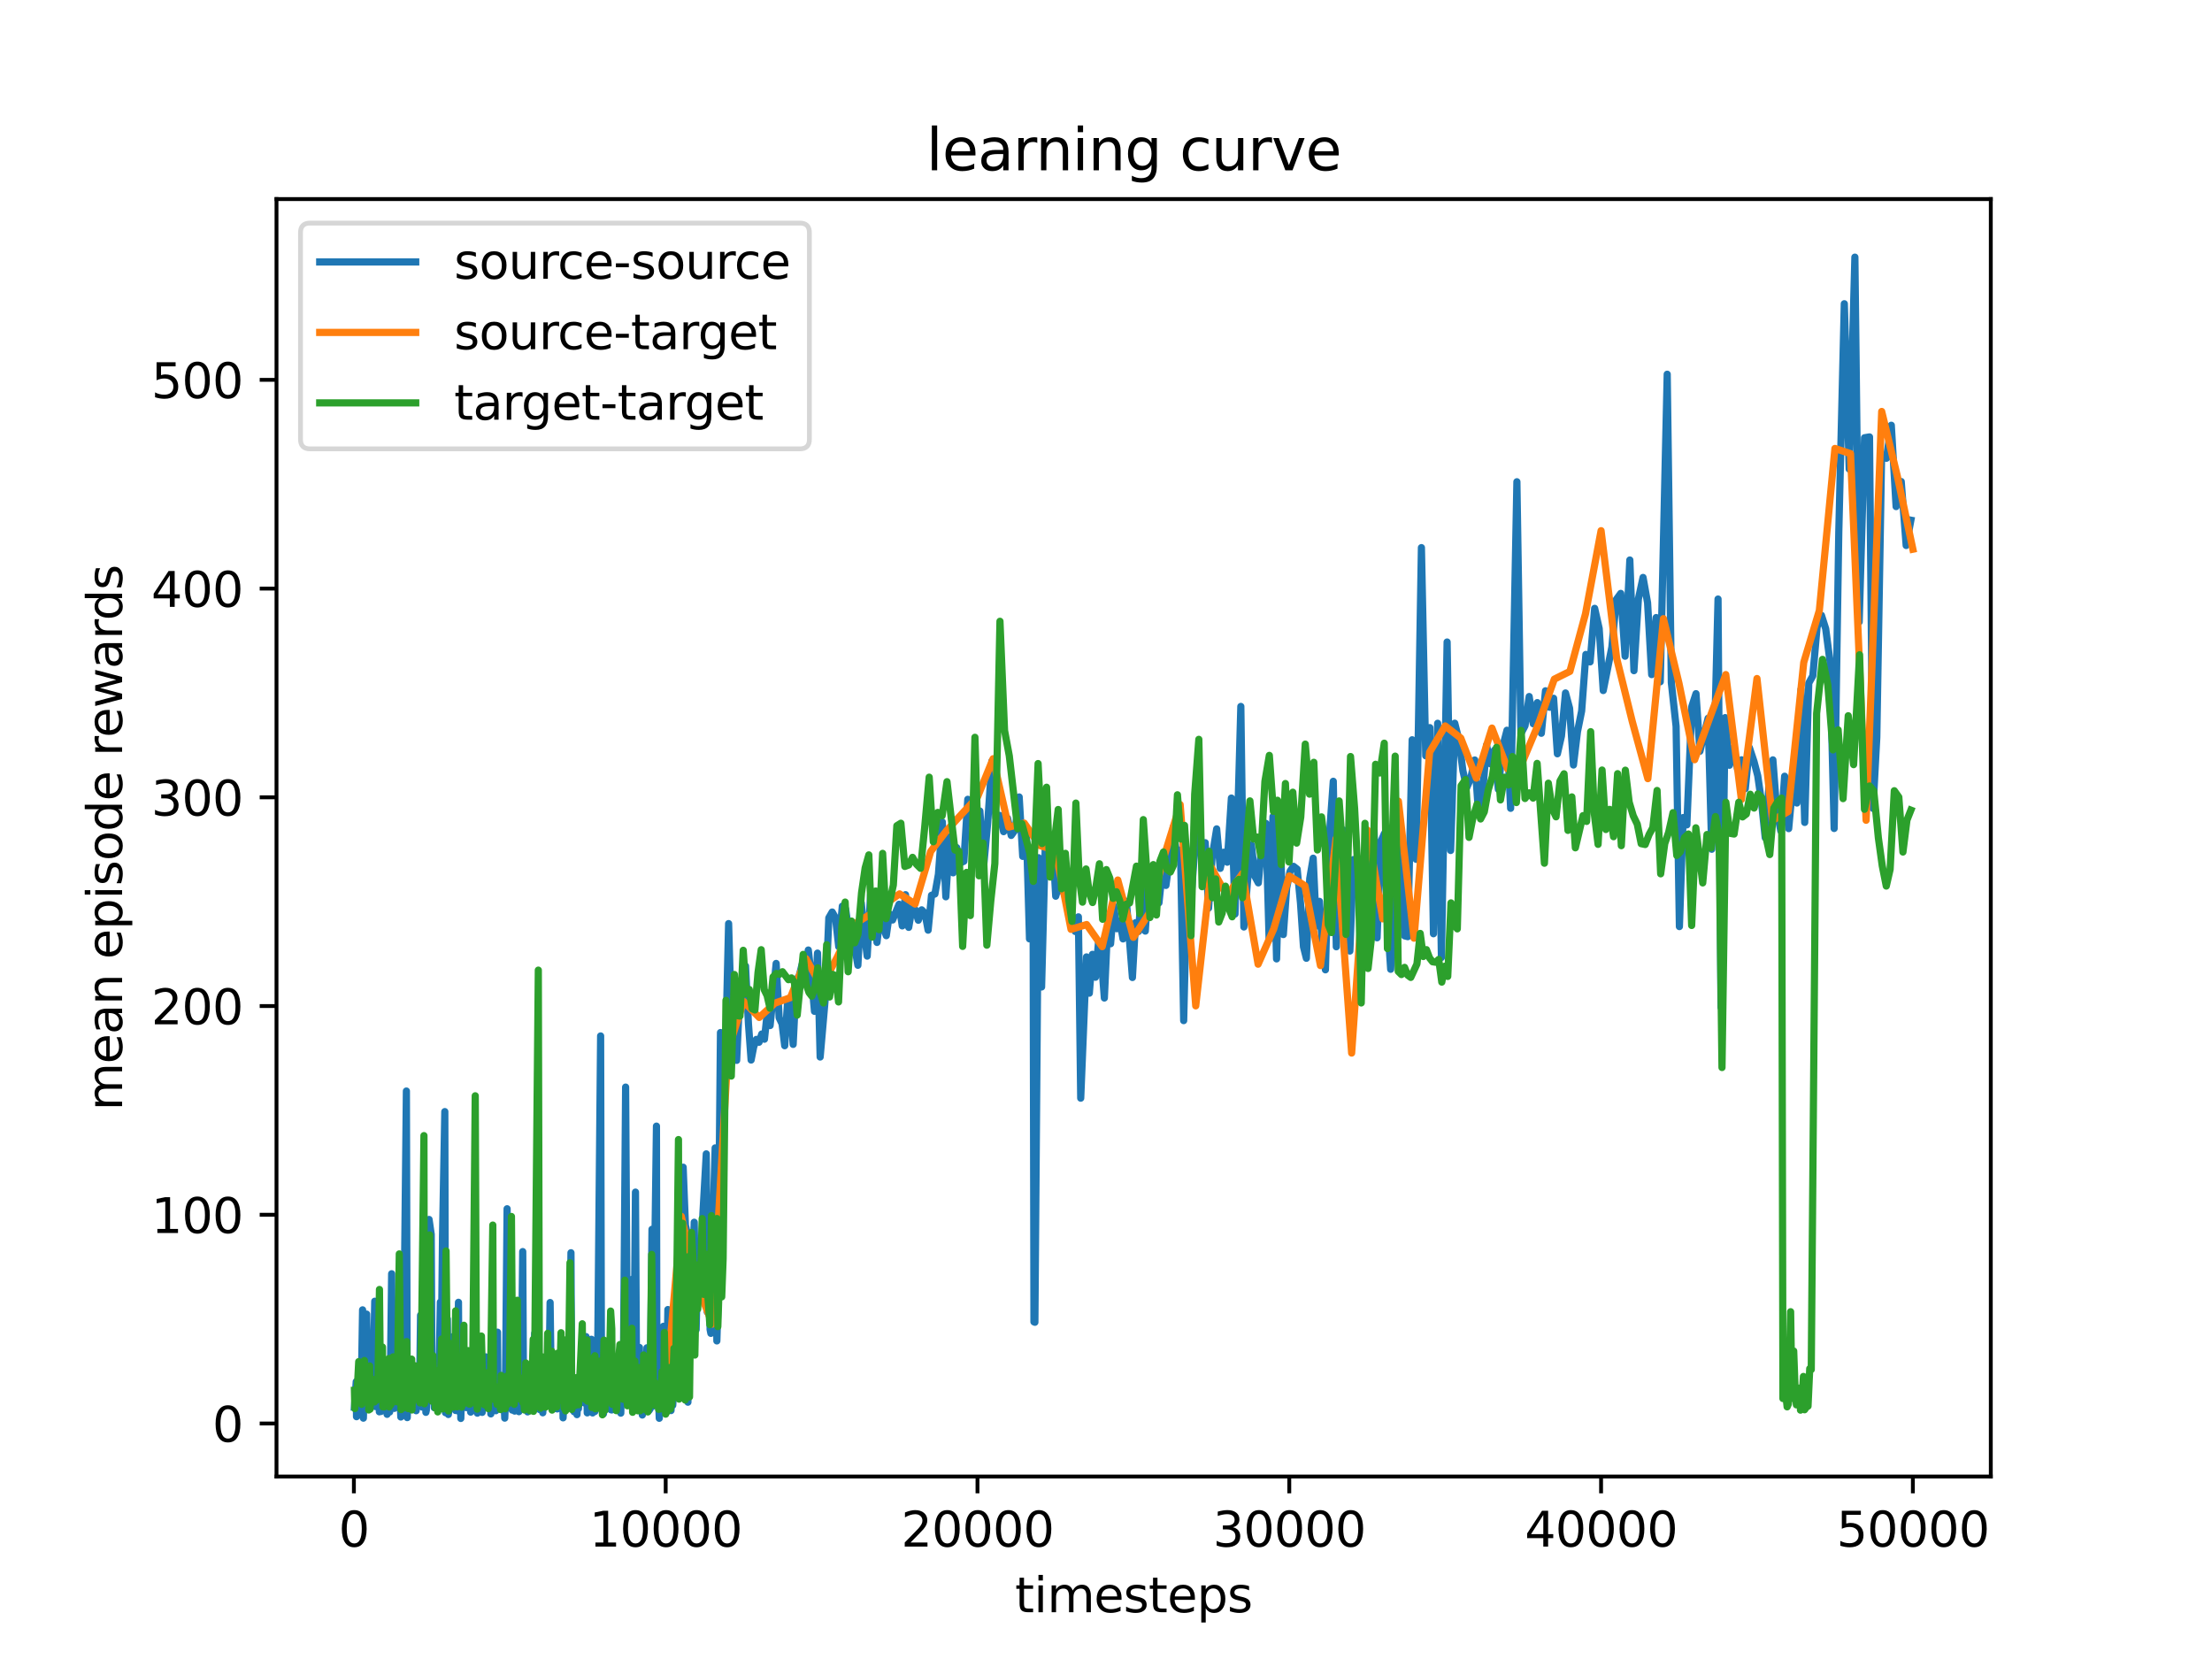 <?xml version="1.0" encoding="utf-8" standalone="no"?>
<!DOCTYPE svg PUBLIC "-//W3C//DTD SVG 1.1//EN"
  "http://www.w3.org/Graphics/SVG/1.1/DTD/svg11.dtd">
<svg xmlns:xlink="http://www.w3.org/1999/xlink" width="460.8pt" height="345.6pt" viewBox="0 0 460.8 345.6" xmlns="http://www.w3.org/2000/svg" version="1.1">
 <defs>
  <style type="text/css">*{stroke-linejoin: round; stroke-linecap: butt}</style>
 </defs>
 <g id="figure_1">
  <g id="patch_1">
   <path d="M 0 345.6 
L 460.8 345.6 
L 460.8 0 
L 0 0 
z
" style="fill: #ffffff"/>
  </g>
  <g id="axes_1">
   <g id="patch_2">
    <path d="M 57.6 307.584 
L 414.72 307.584 
L 414.72 41.472 
L 57.6 41.472 
z
" style="fill: #ffffff"/>
   </g>
   <g id="matplotlib.axis_1">
    <g id="xtick_1">
     <g id="line2d_1">
      <defs>
       <path id="md864c3749d" d="M 0 0 
L 0 3.5 
" style="stroke: #000000; stroke-width: 0.8"/>
      </defs>
      <g>
       <use xlink:href="#md864c3749d" x="73.722" y="307.584" style="stroke: #000000; stroke-width: 0.8"/>
      </g>
     </g>
     <g id="text_1">
      <!-- 0 -->
      <g transform="translate(70.541 322.182) scale(0.1 -0.1)">
       <defs>
        <path id="DejaVuSans-30" d="M 2034 4250 
Q 1547 4250 1301 3770 
Q 1056 3291 1056 2328 
Q 1056 1369 1301 889 
Q 1547 409 2034 409 
Q 2525 409 2770 889 
Q 3016 1369 3016 2328 
Q 3016 3291 2770 3770 
Q 2525 4250 2034 4250 
z
M 2034 4750 
Q 2819 4750 3233 4129 
Q 3647 3509 3647 2328 
Q 3647 1150 3233 529 
Q 2819 -91 2034 -91 
Q 1250 -91 836 529 
Q 422 1150 422 2328 
Q 422 3509 836 4129 
Q 1250 4750 2034 4750 
z
" transform="scale(0.016)"/>
       </defs>
       <use xlink:href="#DejaVuSans-30"/>
      </g>
     </g>
    </g>
    <g id="xtick_2">
     <g id="line2d_2">
      <g>
       <use xlink:href="#md864c3749d" x="138.675" y="307.584" style="stroke: #000000; stroke-width: 0.8"/>
      </g>
     </g>
     <g id="text_2">
      <!-- 10000 -->
      <g transform="translate(122.769 322.182) scale(0.1 -0.1)">
       <defs>
        <path id="DejaVuSans-31" d="M 794 531 
L 1825 531 
L 1825 4091 
L 703 3866 
L 703 4441 
L 1819 4666 
L 2450 4666 
L 2450 531 
L 3481 531 
L 3481 0 
L 794 0 
L 794 531 
z
" transform="scale(0.016)"/>
       </defs>
       <use xlink:href="#DejaVuSans-31"/>
       <use xlink:href="#DejaVuSans-30" x="63.623"/>
       <use xlink:href="#DejaVuSans-30" x="127.246"/>
       <use xlink:href="#DejaVuSans-30" x="190.869"/>
       <use xlink:href="#DejaVuSans-30" x="254.492"/>
      </g>
     </g>
    </g>
    <g id="xtick_3">
     <g id="line2d_3">
      <g>
       <use xlink:href="#md864c3749d" x="203.628" y="307.584" style="stroke: #000000; stroke-width: 0.8"/>
      </g>
     </g>
     <g id="text_3">
      <!-- 20000 -->
      <g transform="translate(187.722 322.182) scale(0.1 -0.1)">
       <defs>
        <path id="DejaVuSans-32" d="M 1228 531 
L 3431 531 
L 3431 0 
L 469 0 
L 469 531 
Q 828 903 1448 1529 
Q 2069 2156 2228 2338 
Q 2531 2678 2651 2914 
Q 2772 3150 2772 3378 
Q 2772 3750 2511 3984 
Q 2250 4219 1831 4219 
Q 1534 4219 1204 4116 
Q 875 4013 500 3803 
L 500 4441 
Q 881 4594 1212 4672 
Q 1544 4750 1819 4750 
Q 2544 4750 2975 4387 
Q 3406 4025 3406 3419 
Q 3406 3131 3298 2873 
Q 3191 2616 2906 2266 
Q 2828 2175 2409 1742 
Q 1991 1309 1228 531 
z
" transform="scale(0.016)"/>
       </defs>
       <use xlink:href="#DejaVuSans-32"/>
       <use xlink:href="#DejaVuSans-30" x="63.623"/>
       <use xlink:href="#DejaVuSans-30" x="127.246"/>
       <use xlink:href="#DejaVuSans-30" x="190.869"/>
       <use xlink:href="#DejaVuSans-30" x="254.492"/>
      </g>
     </g>
    </g>
    <g id="xtick_4">
     <g id="line2d_4">
      <g>
       <use xlink:href="#md864c3749d" x="268.581" y="307.584" style="stroke: #000000; stroke-width: 0.8"/>
      </g>
     </g>
     <g id="text_4">
      <!-- 30000 -->
      <g transform="translate(252.675 322.182) scale(0.1 -0.1)">
       <defs>
        <path id="DejaVuSans-33" d="M 2597 2516 
Q 3050 2419 3304 2112 
Q 3559 1806 3559 1356 
Q 3559 666 3084 287 
Q 2609 -91 1734 -91 
Q 1441 -91 1130 -33 
Q 819 25 488 141 
L 488 750 
Q 750 597 1062 519 
Q 1375 441 1716 441 
Q 2309 441 2620 675 
Q 2931 909 2931 1356 
Q 2931 1769 2642 2001 
Q 2353 2234 1838 2234 
L 1294 2234 
L 1294 2753 
L 1863 2753 
Q 2328 2753 2575 2939 
Q 2822 3125 2822 3475 
Q 2822 3834 2567 4026 
Q 2313 4219 1838 4219 
Q 1578 4219 1281 4162 
Q 984 4106 628 3988 
L 628 4550 
Q 988 4650 1302 4700 
Q 1616 4750 1894 4750 
Q 2613 4750 3031 4423 
Q 3450 4097 3450 3541 
Q 3450 3153 3228 2886 
Q 3006 2619 2597 2516 
z
" transform="scale(0.016)"/>
       </defs>
       <use xlink:href="#DejaVuSans-33"/>
       <use xlink:href="#DejaVuSans-30" x="63.623"/>
       <use xlink:href="#DejaVuSans-30" x="127.246"/>
       <use xlink:href="#DejaVuSans-30" x="190.869"/>
       <use xlink:href="#DejaVuSans-30" x="254.492"/>
      </g>
     </g>
    </g>
    <g id="xtick_5">
     <g id="line2d_5">
      <g>
       <use xlink:href="#md864c3749d" x="333.534" y="307.584" style="stroke: #000000; stroke-width: 0.8"/>
      </g>
     </g>
     <g id="text_5">
      <!-- 40000 -->
      <g transform="translate(317.628 322.182) scale(0.1 -0.1)">
       <defs>
        <path id="DejaVuSans-34" d="M 2419 4116 
L 825 1625 
L 2419 1625 
L 2419 4116 
z
M 2253 4666 
L 3047 4666 
L 3047 1625 
L 3713 1625 
L 3713 1100 
L 3047 1100 
L 3047 0 
L 2419 0 
L 2419 1100 
L 313 1100 
L 313 1709 
L 2253 4666 
z
" transform="scale(0.016)"/>
       </defs>
       <use xlink:href="#DejaVuSans-34"/>
       <use xlink:href="#DejaVuSans-30" x="63.623"/>
       <use xlink:href="#DejaVuSans-30" x="127.246"/>
       <use xlink:href="#DejaVuSans-30" x="190.869"/>
       <use xlink:href="#DejaVuSans-30" x="254.492"/>
      </g>
     </g>
    </g>
    <g id="xtick_6">
     <g id="line2d_6">
      <g>
       <use xlink:href="#md864c3749d" x="398.487" y="307.584" style="stroke: #000000; stroke-width: 0.8"/>
      </g>
     </g>
     <g id="text_6">
      <!-- 50000 -->
      <g transform="translate(382.581 322.182) scale(0.1 -0.1)">
       <defs>
        <path id="DejaVuSans-35" d="M 691 4666 
L 3169 4666 
L 3169 4134 
L 1269 4134 
L 1269 2991 
Q 1406 3038 1543 3061 
Q 1681 3084 1819 3084 
Q 2600 3084 3056 2656 
Q 3513 2228 3513 1497 
Q 3513 744 3044 326 
Q 2575 -91 1722 -91 
Q 1428 -91 1123 -41 
Q 819 9 494 109 
L 494 744 
Q 775 591 1075 516 
Q 1375 441 1709 441 
Q 2250 441 2565 725 
Q 2881 1009 2881 1497 
Q 2881 1984 2565 2268 
Q 2250 2553 1709 2553 
Q 1456 2553 1204 2497 
Q 953 2441 691 2322 
L 691 4666 
z
" transform="scale(0.016)"/>
       </defs>
       <use xlink:href="#DejaVuSans-35"/>
       <use xlink:href="#DejaVuSans-30" x="63.623"/>
       <use xlink:href="#DejaVuSans-30" x="127.246"/>
       <use xlink:href="#DejaVuSans-30" x="190.869"/>
       <use xlink:href="#DejaVuSans-30" x="254.492"/>
      </g>
     </g>
    </g>
    <g id="text_7">
     <!-- timesteps -->
     <g transform="translate(211.444 335.861) scale(0.1 -0.1)">
      <defs>
       <path id="DejaVuSans-74" d="M 1172 4494 
L 1172 3500 
L 2356 3500 
L 2356 3053 
L 1172 3053 
L 1172 1153 
Q 1172 725 1289 603 
Q 1406 481 1766 481 
L 2356 481 
L 2356 0 
L 1766 0 
Q 1100 0 847 248 
Q 594 497 594 1153 
L 594 3053 
L 172 3053 
L 172 3500 
L 594 3500 
L 594 4494 
L 1172 4494 
z
" transform="scale(0.016)"/>
       <path id="DejaVuSans-69" d="M 603 3500 
L 1178 3500 
L 1178 0 
L 603 0 
L 603 3500 
z
M 603 4863 
L 1178 4863 
L 1178 4134 
L 603 4134 
L 603 4863 
z
" transform="scale(0.016)"/>
       <path id="DejaVuSans-6d" d="M 3328 2828 
Q 3544 3216 3844 3400 
Q 4144 3584 4550 3584 
Q 5097 3584 5394 3201 
Q 5691 2819 5691 2113 
L 5691 0 
L 5113 0 
L 5113 2094 
Q 5113 2597 4934 2840 
Q 4756 3084 4391 3084 
Q 3944 3084 3684 2787 
Q 3425 2491 3425 1978 
L 3425 0 
L 2847 0 
L 2847 2094 
Q 2847 2600 2669 2842 
Q 2491 3084 2119 3084 
Q 1678 3084 1418 2786 
Q 1159 2488 1159 1978 
L 1159 0 
L 581 0 
L 581 3500 
L 1159 3500 
L 1159 2956 
Q 1356 3278 1631 3431 
Q 1906 3584 2284 3584 
Q 2666 3584 2933 3390 
Q 3200 3197 3328 2828 
z
" transform="scale(0.016)"/>
       <path id="DejaVuSans-65" d="M 3597 1894 
L 3597 1613 
L 953 1613 
Q 991 1019 1311 708 
Q 1631 397 2203 397 
Q 2534 397 2845 478 
Q 3156 559 3463 722 
L 3463 178 
Q 3153 47 2828 -22 
Q 2503 -91 2169 -91 
Q 1331 -91 842 396 
Q 353 884 353 1716 
Q 353 2575 817 3079 
Q 1281 3584 2069 3584 
Q 2775 3584 3186 3129 
Q 3597 2675 3597 1894 
z
M 3022 2063 
Q 3016 2534 2758 2815 
Q 2500 3097 2075 3097 
Q 1594 3097 1305 2825 
Q 1016 2553 972 2059 
L 3022 2063 
z
" transform="scale(0.016)"/>
       <path id="DejaVuSans-73" d="M 2834 3397 
L 2834 2853 
Q 2591 2978 2328 3040 
Q 2066 3103 1784 3103 
Q 1356 3103 1142 2972 
Q 928 2841 928 2578 
Q 928 2378 1081 2264 
Q 1234 2150 1697 2047 
L 1894 2003 
Q 2506 1872 2764 1633 
Q 3022 1394 3022 966 
Q 3022 478 2636 193 
Q 2250 -91 1575 -91 
Q 1294 -91 989 -36 
Q 684 19 347 128 
L 347 722 
Q 666 556 975 473 
Q 1284 391 1588 391 
Q 1994 391 2212 530 
Q 2431 669 2431 922 
Q 2431 1156 2273 1281 
Q 2116 1406 1581 1522 
L 1381 1569 
Q 847 1681 609 1914 
Q 372 2147 372 2553 
Q 372 3047 722 3315 
Q 1072 3584 1716 3584 
Q 2034 3584 2315 3537 
Q 2597 3491 2834 3397 
z
" transform="scale(0.016)"/>
       <path id="DejaVuSans-70" d="M 1159 525 
L 1159 -1331 
L 581 -1331 
L 581 3500 
L 1159 3500 
L 1159 2969 
Q 1341 3281 1617 3432 
Q 1894 3584 2278 3584 
Q 2916 3584 3314 3078 
Q 3713 2572 3713 1747 
Q 3713 922 3314 415 
Q 2916 -91 2278 -91 
Q 1894 -91 1617 61 
Q 1341 213 1159 525 
z
M 3116 1747 
Q 3116 2381 2855 2742 
Q 2594 3103 2138 3103 
Q 1681 3103 1420 2742 
Q 1159 2381 1159 1747 
Q 1159 1113 1420 752 
Q 1681 391 2138 391 
Q 2594 391 2855 752 
Q 3116 1113 3116 1747 
z
" transform="scale(0.016)"/>
      </defs>
      <use xlink:href="#DejaVuSans-74"/>
      <use xlink:href="#DejaVuSans-69" x="39.209"/>
      <use xlink:href="#DejaVuSans-6d" x="66.992"/>
      <use xlink:href="#DejaVuSans-65" x="164.404"/>
      <use xlink:href="#DejaVuSans-73" x="225.928"/>
      <use xlink:href="#DejaVuSans-74" x="278.027"/>
      <use xlink:href="#DejaVuSans-65" x="317.236"/>
      <use xlink:href="#DejaVuSans-70" x="378.76"/>
      <use xlink:href="#DejaVuSans-73" x="442.236"/>
     </g>
    </g>
   </g>
   <g id="matplotlib.axis_2">
    <g id="ytick_1">
     <g id="line2d_7">
      <defs>
       <path id="mc316acb31d" d="M 0 0 
L -3.5 0 
" style="stroke: #000000; stroke-width: 0.8"/>
      </defs>
      <g>
       <use xlink:href="#mc316acb31d" x="57.6" y="296.542" style="stroke: #000000; stroke-width: 0.8"/>
      </g>
     </g>
     <g id="text_8">
      <!-- 0 -->
      <g transform="translate(44.237 300.341) scale(0.1 -0.1)">
       <use xlink:href="#DejaVuSans-30"/>
      </g>
     </g>
    </g>
    <g id="ytick_2">
     <g id="line2d_8">
      <g>
       <use xlink:href="#mc316acb31d" x="57.6" y="253.06" style="stroke: #000000; stroke-width: 0.8"/>
      </g>
     </g>
     <g id="text_9">
      <!-- 100 -->
      <g transform="translate(31.512 256.859) scale(0.1 -0.1)">
       <use xlink:href="#DejaVuSans-31"/>
       <use xlink:href="#DejaVuSans-30" x="63.623"/>
       <use xlink:href="#DejaVuSans-30" x="127.246"/>
      </g>
     </g>
    </g>
    <g id="ytick_3">
     <g id="line2d_9">
      <g>
       <use xlink:href="#mc316acb31d" x="57.6" y="209.578" style="stroke: #000000; stroke-width: 0.8"/>
      </g>
     </g>
     <g id="text_10">
      <!-- 200 -->
      <g transform="translate(31.512 213.377) scale(0.1 -0.1)">
       <use xlink:href="#DejaVuSans-32"/>
       <use xlink:href="#DejaVuSans-30" x="63.623"/>
       <use xlink:href="#DejaVuSans-30" x="127.246"/>
      </g>
     </g>
    </g>
    <g id="ytick_4">
     <g id="line2d_10">
      <g>
       <use xlink:href="#mc316acb31d" x="57.6" y="166.096" style="stroke: #000000; stroke-width: 0.8"/>
      </g>
     </g>
     <g id="text_11">
      <!-- 300 -->
      <g transform="translate(31.512 169.895) scale(0.1 -0.1)">
       <use xlink:href="#DejaVuSans-33"/>
       <use xlink:href="#DejaVuSans-30" x="63.623"/>
       <use xlink:href="#DejaVuSans-30" x="127.246"/>
      </g>
     </g>
    </g>
    <g id="ytick_5">
     <g id="line2d_11">
      <g>
       <use xlink:href="#mc316acb31d" x="57.6" y="122.614" style="stroke: #000000; stroke-width: 0.8"/>
      </g>
     </g>
     <g id="text_12">
      <!-- 400 -->
      <g transform="translate(31.512 126.413) scale(0.1 -0.1)">
       <use xlink:href="#DejaVuSans-34"/>
       <use xlink:href="#DejaVuSans-30" x="63.623"/>
       <use xlink:href="#DejaVuSans-30" x="127.246"/>
      </g>
     </g>
    </g>
    <g id="ytick_6">
     <g id="line2d_12">
      <g>
       <use xlink:href="#mc316acb31d" x="57.6" y="79.132" style="stroke: #000000; stroke-width: 0.8"/>
      </g>
     </g>
     <g id="text_13">
      <!-- 500 -->
      <g transform="translate(31.512 82.931) scale(0.1 -0.1)">
       <use xlink:href="#DejaVuSans-35"/>
       <use xlink:href="#DejaVuSans-30" x="63.623"/>
       <use xlink:href="#DejaVuSans-30" x="127.246"/>
      </g>
     </g>
    </g>
    <g id="text_14">
     <!-- mean episode rewards -->
     <g transform="translate(25.433 231.36) rotate(-90) scale(0.1 -0.1)">
      <defs>
       <path id="DejaVuSans-61" d="M 2194 1759 
Q 1497 1759 1228 1600 
Q 959 1441 959 1056 
Q 959 750 1161 570 
Q 1363 391 1709 391 
Q 2188 391 2477 730 
Q 2766 1069 2766 1631 
L 2766 1759 
L 2194 1759 
z
M 3341 1997 
L 3341 0 
L 2766 0 
L 2766 531 
Q 2569 213 2275 61 
Q 1981 -91 1556 -91 
Q 1019 -91 701 211 
Q 384 513 384 1019 
Q 384 1609 779 1909 
Q 1175 2209 1959 2209 
L 2766 2209 
L 2766 2266 
Q 2766 2663 2505 2880 
Q 2244 3097 1772 3097 
Q 1472 3097 1187 3025 
Q 903 2953 641 2809 
L 641 3341 
Q 956 3463 1253 3523 
Q 1550 3584 1831 3584 
Q 2591 3584 2966 3190 
Q 3341 2797 3341 1997 
z
" transform="scale(0.016)"/>
       <path id="DejaVuSans-6e" d="M 3513 2113 
L 3513 0 
L 2938 0 
L 2938 2094 
Q 2938 2591 2744 2837 
Q 2550 3084 2163 3084 
Q 1697 3084 1428 2787 
Q 1159 2491 1159 1978 
L 1159 0 
L 581 0 
L 581 3500 
L 1159 3500 
L 1159 2956 
Q 1366 3272 1645 3428 
Q 1925 3584 2291 3584 
Q 2894 3584 3203 3211 
Q 3513 2838 3513 2113 
z
" transform="scale(0.016)"/>
       <path id="DejaVuSans-20" transform="scale(0.016)"/>
       <path id="DejaVuSans-6f" d="M 1959 3097 
Q 1497 3097 1228 2736 
Q 959 2375 959 1747 
Q 959 1119 1226 758 
Q 1494 397 1959 397 
Q 2419 397 2687 759 
Q 2956 1122 2956 1747 
Q 2956 2369 2687 2733 
Q 2419 3097 1959 3097 
z
M 1959 3584 
Q 2709 3584 3137 3096 
Q 3566 2609 3566 1747 
Q 3566 888 3137 398 
Q 2709 -91 1959 -91 
Q 1206 -91 779 398 
Q 353 888 353 1747 
Q 353 2609 779 3096 
Q 1206 3584 1959 3584 
z
" transform="scale(0.016)"/>
       <path id="DejaVuSans-64" d="M 2906 2969 
L 2906 4863 
L 3481 4863 
L 3481 0 
L 2906 0 
L 2906 525 
Q 2725 213 2448 61 
Q 2172 -91 1784 -91 
Q 1150 -91 751 415 
Q 353 922 353 1747 
Q 353 2572 751 3078 
Q 1150 3584 1784 3584 
Q 2172 3584 2448 3432 
Q 2725 3281 2906 2969 
z
M 947 1747 
Q 947 1113 1208 752 
Q 1469 391 1925 391 
Q 2381 391 2643 752 
Q 2906 1113 2906 1747 
Q 2906 2381 2643 2742 
Q 2381 3103 1925 3103 
Q 1469 3103 1208 2742 
Q 947 2381 947 1747 
z
" transform="scale(0.016)"/>
       <path id="DejaVuSans-72" d="M 2631 2963 
Q 2534 3019 2420 3045 
Q 2306 3072 2169 3072 
Q 1681 3072 1420 2755 
Q 1159 2438 1159 1844 
L 1159 0 
L 581 0 
L 581 3500 
L 1159 3500 
L 1159 2956 
Q 1341 3275 1631 3429 
Q 1922 3584 2338 3584 
Q 2397 3584 2469 3576 
Q 2541 3569 2628 3553 
L 2631 2963 
z
" transform="scale(0.016)"/>
       <path id="DejaVuSans-77" d="M 269 3500 
L 844 3500 
L 1563 769 
L 2278 3500 
L 2956 3500 
L 3675 769 
L 4391 3500 
L 4966 3500 
L 4050 0 
L 3372 0 
L 2619 2869 
L 1863 0 
L 1184 0 
L 269 3500 
z
" transform="scale(0.016)"/>
      </defs>
      <use xlink:href="#DejaVuSans-6d"/>
      <use xlink:href="#DejaVuSans-65" x="97.412"/>
      <use xlink:href="#DejaVuSans-61" x="158.936"/>
      <use xlink:href="#DejaVuSans-6e" x="220.215"/>
      <use xlink:href="#DejaVuSans-20" x="283.594"/>
      <use xlink:href="#DejaVuSans-65" x="315.381"/>
      <use xlink:href="#DejaVuSans-70" x="376.904"/>
      <use xlink:href="#DejaVuSans-69" x="440.381"/>
      <use xlink:href="#DejaVuSans-73" x="468.164"/>
      <use xlink:href="#DejaVuSans-6f" x="520.264"/>
      <use xlink:href="#DejaVuSans-64" x="581.445"/>
      <use xlink:href="#DejaVuSans-65" x="644.922"/>
      <use xlink:href="#DejaVuSans-20" x="706.445"/>
      <use xlink:href="#DejaVuSans-72" x="738.232"/>
      <use xlink:href="#DejaVuSans-65" x="777.096"/>
      <use xlink:href="#DejaVuSans-77" x="838.619"/>
      <use xlink:href="#DejaVuSans-61" x="920.406"/>
      <use xlink:href="#DejaVuSans-72" x="981.686"/>
      <use xlink:href="#DejaVuSans-64" x="1021.049"/>
      <use xlink:href="#DejaVuSans-73" x="1084.525"/>
     </g>
    </g>
   </g>
   <g id="line2d_13">
    <path d="M 73.833 293.148 
L 74.209 287.822 
L 74.268 295.121 
L 74.58 287.55 
L 74.768 288.158 
L 74.859 292.864 
L 75.138 286.754 
L 75.229 291.305 
L 75.534 272.865 
L 75.697 295.426 
L 75.807 291.4 
L 75.885 292.803 
L 76.379 273.754 
L 76.71 290.445 
L 76.795 292.304 
L 76.937 292.753 
L 77.048 291.849 
L 77.119 292.965 
L 77.275 288.563 
L 77.535 284.743 
L 77.639 292.329 
L 78.068 271.072 
L 78.172 293.009 
L 78.314 290.414 
L 78.561 292.808 
L 78.646 292.662 
L 78.815 284.255 
L 79.022 294.105 
L 79.269 280.597 
L 79.367 294.037 
L 79.549 287.209 
L 79.685 292.103 
L 79.769 291.341 
L 79.912 292.505 
L 80.14 290.368 
L 80.244 290.47 
L 80.348 290.947 
L 80.568 287.346 
L 80.64 294.63 
L 80.789 285.324 
L 80.854 293.148 
L 80.991 292.713 
L 81.107 292.914 
L 81.172 294.148 
L 81.315 287.716 
L 81.588 265.348 
L 81.809 290.407 
L 82.14 293.392 
L 82.478 285.191 
L 82.543 293.06 
L 82.627 292.965 
L 82.744 292.704 
L 82.972 288.023 
L 83.102 287.904 
L 83.225 292.815 
L 83.316 290.835 
L 83.498 295.187 
L 83.758 272.948 
L 83.978 292.431 
L 84.66 227.282 
L 84.836 295.314 
L 85.031 289.337 
L 85.277 291.317 
L 85.401 286.924 
L 85.771 292.539 
L 85.959 292.478 
L 86.2 293.599 
L 86.349 292.928 
L 86.486 286.65 
L 86.693 293.88 
L 86.921 289.909 
L 87.148 289.458 
L 87.252 289.923 
L 87.375 292.224 
L 87.609 273.988 
L 87.876 289.289 
L 87.954 293.123 
L 88.2 286.688 
L 88.298 292.473 
L 88.467 284.67 
L 88.661 285.978 
L 88.72 294.215 
L 88.817 293.768 
L 88.98 284.861 
L 89.382 254.034 
L 89.831 257.141 
L 90.006 289.255 
L 90.246 289.3 
L 90.461 293.252 
L 90.565 289.911 
L 90.733 289.8 
L 90.824 293.203 
L 90.915 292.602 
L 91.058 287.57 
L 91.195 290.891 
L 91.299 290.285 
L 91.441 287.296 
L 91.734 271.256 
L 91.838 290.248 
L 92.188 257.378 
L 92.663 231.567 
L 92.805 294.291 
L 93.189 274.764 
L 93.403 294.665 
L 93.455 294.25 
L 93.572 290.678 
L 93.663 291.752 
L 93.851 288.936 
L 93.975 291.66 
L 94.079 288.926 
L 94.208 291.343 
L 94.442 278.413 
L 94.52 292.075 
L 94.826 288.665 
L 94.916 293.836 
L 95.235 287.021 
L 95.508 271.292 
L 95.637 294.067 
L 95.839 281.677 
L 95.995 295.488 
L 96.358 282.37 
L 96.592 292.542 
L 96.703 291.63 
L 96.839 288.708 
L 96.937 291.897 
L 97.112 293.228 
L 97.32 290.714 
L 97.547 292.237 
L 97.696 291.599 
L 97.904 289.383 
L 98.047 294.169 
L 98.171 290.028 
L 98.249 293.102 
L 98.417 289.446 
L 98.495 292.68 
L 98.755 286.018 
L 98.983 291.263 
L 99.08 291.666 
L 99.197 290.917 
L 99.366 290.814 
L 99.444 294.388 
L 99.509 293.678 
L 99.574 293.125 
L 99.859 286.684 
L 99.989 286.866 
L 100.217 292.892 
L 100.373 288.008 
L 100.45 294.226 
L 100.574 290.766 
L 100.645 292.689 
L 100.853 289.992 
L 100.964 292.604 
L 101.191 282.662 
L 101.373 292.314 
L 101.49 291.685 
L 101.639 285.876 
L 101.814 285.21 
L 101.892 292.792 
L 102.022 290.649 
L 102.178 290.154 
L 102.25 294.538 
L 102.315 293.763 
L 102.399 292.35 
L 102.548 292.157 
L 102.776 290.182 
L 102.951 286.893 
L 103.029 292.067 
L 103.14 288.681 
L 103.289 293.881 
L 103.445 289.686 
L 103.633 277.511 
L 103.731 290.362 
L 103.958 293.078 
L 104.27 290.965 
L 104.348 293.381 
L 104.568 288.98 
L 104.874 291.692 
L 105.017 292.052 
L 105.147 295.423 
L 105.257 292.8 
L 105.64 251.808 
L 105.822 292.462 
L 105.913 291.449 
L 105.997 291.899 
L 106.244 282.039 
L 106.439 293.295 
L 106.556 288.808 
L 106.699 293.747 
L 107.043 274.5 
L 107.212 293.956 
L 107.355 286.045 
L 107.498 288.824 
L 107.628 288.381 
L 107.719 292.206 
L 107.894 293.621 
L 108.05 288.04 
L 108.102 294.075 
L 108.362 289.679 
L 108.427 293.237 
L 108.57 288.741 
L 108.894 260.728 
L 109.057 290.427 
L 109.206 288.036 
L 109.479 291.787 
L 109.797 289.984 
L 109.914 294.121 
L 110.064 285.245 
L 110.193 290.626 
L 110.297 289.607 
L 110.473 293.569 
L 110.642 290.042 
L 110.797 290.545 
L 110.96 288.963 
L 111.148 289.365 
L 111.376 277.782 
L 111.454 292.464 
L 111.655 290.579 
L 111.811 286.148 
L 111.921 290.681 
L 112.051 288.186 
L 112.226 293.114 
L 112.317 292.782 
L 112.415 293.635 
L 112.571 286.604 
L 112.675 291.749 
L 112.805 288.125 
L 113.071 294.311 
L 113.142 292.85 
L 113.266 292.815 
L 113.344 292.314 
L 113.493 289.937 
L 113.597 290.773 
L 113.779 289.63 
L 113.915 290.482 
L 114.084 285.743 
L 114.188 291.946 
L 114.298 291.222 
L 114.597 271.338 
L 114.883 292.268 
L 114.987 292.139 
L 115.091 290.946 
L 115.175 292.249 
L 115.279 290.252 
L 115.37 293.02 
L 115.533 291.758 
L 115.669 291.643 
L 115.87 293.453 
L 116.013 291.735 
L 116.104 293.502 
L 116.416 290.951 
L 116.539 293.266 
L 116.676 292.944 
L 116.754 292.031 
L 116.89 287.862 
L 117.033 291.017 
L 117.228 289.832 
L 117.299 295.361 
L 117.364 294.095 
L 117.501 286.728 
L 117.657 286.175 
L 117.851 288.769 
L 118.033 292.38 
L 118.118 291.772 
L 118.215 291.928 
L 118.313 291.753 
L 118.494 292.627 
L 118.624 291.304 
L 118.943 260.969 
L 119.079 287.834 
L 119.43 292.909 
L 119.54 291.142 
L 119.592 294.097 
L 119.696 290.978 
L 119.774 293.39 
L 119.871 291.481 
L 119.943 292.659 
L 120.118 287.463 
L 120.196 294.696 
L 120.274 293.382 
L 120.424 291.84 
L 120.495 293.463 
L 120.8 287.707 
L 120.95 289.665 
L 121.261 288.754 
L 121.489 282.777 
L 121.573 292.199 
L 121.814 289.333 
L 122.08 278.437 
L 122.171 292.598 
L 122.281 291.025 
L 122.333 294.327 
L 122.521 288.914 
L 122.651 289.095 
L 122.736 292.86 
L 122.846 291.012 
L 122.937 292.862 
L 123.203 278.997 
L 123.372 293.41 
L 123.45 294.341 
L 123.593 288.073 
L 123.821 284.898 
L 123.918 294.052 
L 124.015 293.844 
L 124.314 280.96 
L 124.457 287.566 
L 125.12 215.805 
L 125.308 292.677 
L 125.516 292.849 
L 125.711 294.524 
L 125.912 282.665 
L 126.139 290.586 
L 126.341 286.56 
L 126.432 292.213 
L 126.529 291.241 
L 126.698 285.25 
L 126.893 292.347 
L 127.016 288.305 
L 127.231 293.661 
L 127.419 293.72 
L 127.659 291.325 
L 127.783 291.501 
L 127.861 292.889 
L 127.945 291.647 
L 128.023 293.653 
L 128.133 290.037 
L 128.237 291.66 
L 128.445 286.721 
L 128.562 290.764 
L 128.841 284.351 
L 129.023 291.87 
L 129.231 291.848 
L 129.322 294.384 
L 129.484 286.48 
L 129.725 282.343 
L 129.809 292.254 
L 130.329 226.462 
L 130.719 288.407 
L 130.881 289.305 
L 130.985 291.99 
L 131.193 288.387 
L 131.323 292.558 
L 131.504 290.231 
L 131.816 266.434 
L 131.914 293.377 
L 132.018 290.853 
L 132.381 248.34 
L 132.622 290.114 
L 132.778 292.992 
L 133.206 280.695 
L 133.291 292.344 
L 133.674 287.93 
L 133.81 294.775 
L 134.057 289.817 
L 134.129 293.801 
L 134.258 288.165 
L 134.369 290.74 
L 134.772 280.768 
L 134.869 292.8 
L 134.96 290.983 
L 135.044 292.134 
L 135.161 289.126 
L 135.22 293.817 
L 135.415 293.541 
L 135.824 256.088 
L 135.908 292.989 
L 136.012 290.318 
L 136.753 234.592 
L 136.85 292.154 
L 137.09 288.787 
L 137.337 295.455 
L 137.441 292.635 
L 137.63 290.959 
L 137.688 294.04 
L 137.798 291.941 
L 137.889 292.241 
L 138.208 276.289 
L 138.513 277.17 
L 138.578 293.58 
L 138.682 290.603 
L 138.766 294.253 
L 138.883 289.802 
L 139.13 272.801 
L 139.227 290.341 
L 139.396 280.961 
L 139.474 292.945 
L 139.721 280.589 
L 139.786 293.848 
L 139.864 292.627 
L 139.987 292.363 
L 140.143 292.758 
L 140.351 289.355 
L 140.474 291.04 
L 140.78 289.913 
L 141.267 282.064 
L 141.689 259.242 
L 142.313 243.146 
L 142.787 255.252 
L 143.203 257.137 
L 143.306 292.102 
L 143.482 275.753 
L 143.735 265.917 
L 143.982 266.768 
L 144.248 267.212 
L 144.618 254.614 
L 145.015 277 
L 145.359 263.249 
L 145.749 260.661 
L 146.086 261.702 
L 146.431 252.768 
L 147.132 240.37 
L 147.334 273.32 
L 147.756 259.621 
L 147.925 276.96 
L 148.087 277.764 
L 148.509 254.864 
L 148.983 239.129 
L 149.334 279.34 
L 149.535 272.793 
L 150.088 215.099 
L 150.555 229.177 
L 151.107 220.797 
L 151.783 192.4 
L 152.367 212.672 
L 152.913 213.9 
L 153.459 220.895 
L 154.05 208.268 
L 154.693 207.161 
L 155.31 201.244 
L 155.92 213.351 
L 156.472 220.825 
L 157.005 218.092 
L 157.57 216.523 
L 158.122 217.118 
L 158.687 215.401 
L 159.246 216.488 
L 159.83 211.032 
L 160.428 213.641 
L 161.688 200.7 
L 162.312 212.019 
L 162.916 213.284 
L 163.468 217.842 
L 164.078 208.577 
L 164.65 209.011 
L 165.228 217.567 
L 165.891 204.064 
L 166.488 203.284 
L 167.099 200.864 
L 167.716 202.017 
L 168.385 197.908 
L 169.054 203.81 
L 169.671 210.681 
L 170.301 198.55 
L 170.853 220.194 
L 171.996 207.115 
L 172.659 191.206 
L 173.36 189.991 
L 174.049 191.199 
L 174.724 197.213 
L 175.471 188.761 
L 176.16 189.377 
L 177.452 198.356 
L 178.108 197.598 
L 178.712 201.086 
L 179.414 188.076 
L 180.057 194.531 
L 180.654 199.175 
L 181.356 186.376 
L 182.038 190.16 
L 182.694 196.326 
L 183.356 190.572 
L 183.999 193.179 
L 184.63 194.92 
L 185.279 190.374 
L 185.935 191.653 
L 187.286 188.377 
L 187.955 192.879 
L 188.637 186.375 
L 189.3 193.189 
L 189.975 189.18 
L 190.651 189.501 
L 191.3 191.703 
L 192.002 189.538 
L 192.684 190.233 
L 193.346 193.769 
L 194.054 186.502 
L 194.756 186.237 
L 195.49 182.123 
L 196.302 171.227 
L 197.036 186.817 
L 197.828 174.335 
L 198.562 181.826 
L 199.296 176.572 
L 200.036 179.754 
L 200.79 179.425 
L 201.608 166.511 
L 203.284 169.565 
L 204.122 168.953 
L 204.914 180.467 
L 205.752 171.418 
L 206.636 158.541 
L 207.454 170.348 
L 208.292 169.865 
L 209.071 173.249 
L 209.89 170.456 
L 210.65 174.034 
L 211.481 172.88 
L 212.313 166.022 
L 213.053 178.398 
L 213.832 173.501 
L 214.462 195.583 
L 215.196 179.123 
L 215.391 275.367 
L 215.586 275.455 
L 216.346 178.673 
L 216.983 205.605 
L 217.736 176.739 
L 218.496 178.246 
L 219.243 174.572 
L 219.925 186.695 
L 220.614 184.299 
L 221.302 185.673 
L 221.997 184.511 
L 222.66 187.947 
L 224.004 194.048 
L 224.647 190.995 
L 225.134 228.771 
L 226.336 199.34 
L 226.927 206.901 
L 227.576 198.809 
L 228.207 203.578 
L 228.83 196.375 
L 229.467 200.299 
L 230.058 207.904 
L 230.701 193.755 
L 231.357 196.603 
L 232.013 188.736 
L 232.649 193.464 
L 233.286 191.881 
L 233.948 195.591 
L 234.65 187.768 
L 235.903 203.633 
L 236.546 192.216 
L 237.19 194.033 
L 237.897 183.808 
L 238.586 193.963 
L 239.294 183.212 
L 240.015 180.827 
L 240.723 187.735 
L 241.431 188.082 
L 242.204 180.763 
L 242.886 184.448 
L 243.633 179.015 
L 244.425 172.26 
L 245.172 178.665 
L 245.919 177.069 
L 246.582 212.614 
L 247.29 183.134 
L 247.952 189.57 
L 248.712 179.157 
L 249.518 171.83 
L 250.304 176.503 
L 251.076 175.553 
L 251.765 189.183 
L 252.505 178.525 
L 253.454 172.671 
L 254.201 180.895 
L 254.941 177.529 
L 255.656 179.613 
L 256.52 166.251 
L 257.279 190.411 
L 258.488 147.162 
L 259.124 193.106 
L 259.891 183.418 
L 260.689 176.005 
L 261.417 182.555 
L 262.138 183.918 
L 262.911 175.376 
L 263.697 171.518 
L 264.379 195.725 
L 265.184 170.11 
L 265.931 199.754 
L 266.678 173.448 
L 267.341 194.687 
L 268.036 184.989 
L 268.744 181.492 
L 269.452 180.465 
L 270.225 181.067 
L 270.913 188.084 
L 271.537 197.229 
L 272.141 199.627 
L 272.842 183.034 
L 273.557 178.781 
L 274.206 192.928 
L 274.869 187.771 
L 275.499 197.269 
L 276.109 202.029 
L 276.895 174.664 
L 277.746 162.755 
L 278.376 197.232 
L 279.143 175.145 
L 279.903 172.936 
L 280.559 192.455 
L 281.202 198.119 
L 281.936 179.068 
L 282.65 181.721 
L 283.365 180.81 
L 284.073 181.988 
L 284.826 174.775 
L 285.469 192.308 
L 286.242 172.773 
L 286.872 195.364 
L 287.619 175.44 
L 288.385 173.652 
L 289.074 192.441 
L 289.704 201.917 
L 291.191 169.767 
L 291.958 178.831 
L 292.601 194.953 
L 293.257 195.123 
L 294.179 154.109 
L 295.017 179.011 
L 296.108 114.082 
L 297.005 157.45 
L 297.862 151.58 
L 298.616 194.517 
L 299.492 150.672 
L 300.272 199.466 
L 301.46 133.742 
L 302.194 177.169 
L 303.052 150.661 
L 303.929 154.168 
L 304.747 160.568 
L 305.553 164.063 
L 306.371 162.17 
L 307.222 158.322 
L 307.988 169.184 
L 308.794 165.964 
L 309.671 155.222 
L 310.495 159.125 
L 311.34 156.247 
L 312.132 164.424 
L 312.97 155.839 
L 313.931 152.122 
L 314.691 168.387 
L 315.997 100.358 
L 316.828 152.836 
L 317.692 151.186 
L 318.556 145.099 
L 319.401 150.771 
L 320.251 146.365 
L 321.089 152.756 
L 321.953 143.907 
L 322.785 147.332 
L 323.642 145.463 
L 324.434 157.03 
L 325.279 153.331 
L 326.123 144.358 
L 326.974 147.555 
L 327.779 159.363 
L 328.611 152.45 
L 329.488 148.105 
L 330.365 136.332 
L 331.248 137.886 
L 332.196 126.731 
L 333.138 130.948 
L 333.982 143.852 
L 335.782 134.795 
L 336.704 124.896 
L 337.633 123.617 
L 338.536 136.701 
L 339.523 116.656 
L 340.38 139.714 
L 341.303 124.794 
L 342.277 120.292 
L 343.219 125.561 
L 344.076 140.534 
L 345.011 128.648 
L 345.862 142.031 
L 347.311 77.958 
L 348.168 142.199 
L 349.162 151.315 
L 349.85 193.025 
L 350.636 170.31 
L 351.403 171.839 
L 352.429 147.194 
L 353.306 144.501 
L 354.124 156.499 
L 355.826 149.63 
L 356.586 176.915 
L 357.898 124.791 
L 358.515 209.836 
L 359.386 149.492 
L 360.275 159.418 
L 361.126 155.805 
L 361.971 160.265 
L 362.796 158.284 
L 363.582 164.292 
L 364.426 155.732 
L 365.381 158.611 
L 366.167 161.599 
L 366.933 166.902 
L 367.726 174.502 
L 368.524 163.533 
L 369.323 158.295 
L 370.096 168.447 
L 370.967 173.082 
L 371.772 161.701 
L 372.616 172.616 
L 373.552 162.391 
L 374.331 167.285 
L 375.182 143.609 
L 375.955 171.328 
L 376.799 142.3 
L 377.644 140.793 
L 378.534 130.612 
L 379.437 128.17 
L 380.326 130.976 
L 381.216 137.732 
L 382.087 172.588 
L 383.054 110.79 
L 384.204 63.275 
L 385.224 97.718 
L 386.406 53.568 
L 387.302 129.56 
L 388.413 91.193 
L 389.452 91.018 
L 390.18 168.406 
L 390.972 153.615 
L 391.966 95.122 
L 392.979 95.465 
L 393.993 88.588 
L 394.993 105.53 
L 396.058 100.316 
L 397.091 113.636 
L 398.072 108.365 
L 398.072 108.365 
" clip-path="url(#p5f95d9ce7e)" style="fill: none; stroke: #1f77b4; stroke-width: 1.5; stroke-linecap: square"/>
   </g>
   <g id="line2d_14">
    <path d="M 76.97 290.099 
L 80.218 290.095 
L 83.465 290.087 
L 86.713 290.101 
L 89.961 290.091 
L 93.208 290.102 
L 96.456 290.091 
L 99.704 290.095 
L 102.951 290.091 
L 106.199 290.102 
L 109.446 290.086 
L 112.694 290.078 
L 115.942 290.095 
L 119.189 290.08 
L 122.437 290.084 
L 125.685 290.099 
L 128.932 290.093 
L 132.18 290.085 
L 135.428 290.089 
L 138.675 290.092 
L 141.923 253.381 
L 145.171 267.58 
L 148.418 275.822 
L 151.666 218.643 
L 154.914 208.618 
L 158.161 211.954 
L 161.409 208.979 
L 164.656 207.827 
L 167.904 199.719 
L 171.152 205.516 
L 174.399 199.42 
L 177.647 192.66 
L 180.895 190.717 
L 184.142 188.51 
L 187.39 186.208 
L 190.638 188.334 
L 193.885 177.362 
L 197.133 173.11 
L 200.381 169.539 
L 203.628 166.037 
L 206.876 158.058 
L 210.124 172.305 
L 213.371 171.472 
L 216.619 176.146 
L 219.867 177.135 
L 223.114 193.604 
L 226.362 192.598 
L 229.609 197.202 
L 232.857 183.326 
L 236.105 195.265 
L 239.352 190.314 
L 242.6 178.073 
L 245.848 167.613 
L 249.095 209.538 
L 252.343 180.715 
L 255.591 186.6 
L 258.838 181.97 
L 262.086 200.86 
L 265.334 193.523 
L 268.581 182.488 
L 271.829 184.504 
L 275.077 201.145 
L 278.324 174.714 
L 281.572 219.373 
L 284.82 172.895 
L 288.067 191.418 
L 291.315 166.896 
L 294.562 195.438 
L 297.81 156.697 
L 301.058 151.229 
L 304.305 153.755 
L 307.553 162.097 
L 310.801 151.673 
L 314.048 160.162 
L 317.296 158.402 
L 320.544 150.657 
L 323.791 141.48 
L 327.039 139.864 
L 330.287 127.869 
L 333.534 110.55 
L 336.782 137.147 
L 340.03 150.299 
L 343.277 162.21 
L 346.525 128.88 
L 349.773 142.39 
L 353.02 158.265 
L 356.268 149.273 
L 359.515 140.525 
L 362.763 166.543 
L 366.011 141.351 
L 369.258 170.888 
L 372.506 169.06 
L 375.754 137.994 
L 379.001 127.178 
L 382.249 93.419 
L 385.497 94.506 
L 388.744 170.876 
L 391.992 85.716 
L 395.24 99.149 
L 398.487 114.407 
" clip-path="url(#p5f95d9ce7e)" style="fill: none; stroke: #ff7f0e; stroke-width: 1.5; stroke-linecap: square"/>
   </g>
   <g id="line2d_15">
    <path d="M 73.833 289.625 
L 73.917 293.432 
L 74.028 289.457 
L 74.229 292.054 
L 74.43 289.376 
L 74.729 283.649 
L 74.924 288.278 
L 75.086 284.054 
L 75.327 292.552 
L 75.489 285.587 
L 75.729 291.438 
L 75.911 283.417 
L 76.113 288.24 
L 76.314 286.278 
L 76.528 289.923 
L 76.743 286.18 
L 76.814 293.728 
L 77.009 284.559 
L 77.08 293.578 
L 77.288 290.03 
L 77.431 290.988 
L 77.574 287.312 
L 77.723 289.439 
L 77.886 289.147 
L 77.983 292.07 
L 78.068 291.441 
L 78.334 288.218 
L 78.425 291.715 
L 78.594 287.292 
L 78.73 287.758 
L 79.048 268.622 
L 79.269 290.664 
L 79.445 289.551 
L 79.672 280.608 
L 79.756 293.069 
L 79.951 288.079 
L 80.023 293.095 
L 80.12 290.448 
L 80.192 292.646 
L 80.276 292.599 
L 80.62 285.719 
L 80.789 286.307 
L 81.03 282.998 
L 81.094 293.108 
L 81.231 291.169 
L 81.439 292.617 
L 81.9 282.654 
L 82.088 290.564 
L 82.381 287.186 
L 82.575 292.01 
L 82.66 291.685 
L 82.764 290.803 
L 83.179 261.211 
L 83.543 293.641 
L 83.712 283.625 
L 83.913 293.367 
L 83.991 292.446 
L 84.167 292.914 
L 84.251 292.629 
L 84.719 279.474 
L 85.011 293.436 
L 85.148 291.404 
L 85.212 293.355 
L 85.375 291.865 
L 85.55 288.918 
L 85.758 283.129 
L 85.81 293.725 
L 85.894 291.949 
L 85.992 292.044 
L 86.102 289.586 
L 86.232 290.037 
L 86.362 289.938 
L 86.518 284.512 
L 86.778 285.792 
L 86.888 291.443 
L 87.051 286.263 
L 87.226 286.811 
L 87.492 292.247 
L 87.856 275.502 
L 88.317 236.57 
L 88.408 292.439 
L 88.636 291.025 
L 88.934 269.016 
L 89.058 291.247 
L 89.149 290.981 
L 89.512 257.258 
L 89.727 290.883 
L 89.863 288.275 
L 89.954 291.885 
L 90.188 282.389 
L 90.467 292.186 
L 90.604 289.003 
L 90.675 293.32 
L 90.792 287.512 
L 91.097 291.716 
L 91.188 294.125 
L 91.519 285.389 
L 91.597 292.562 
L 92.007 278.943 
L 92.201 291.297 
L 92.26 293.509 
L 92.546 288.19 
L 92.922 260.605 
L 93.241 290.015 
L 93.371 291.494 
L 93.429 293.951 
L 93.637 279.804 
L 93.78 292.958 
L 94.105 284.995 
L 94.449 293.147 
L 94.657 289.767 
L 94.916 273.069 
L 95.072 292.524 
L 95.176 291.565 
L 95.241 293.073 
L 95.43 284.07 
L 95.566 292.218 
L 95.871 283.304 
L 95.969 290.695 
L 96.079 290.022 
L 96.177 293.128 
L 96.287 290.373 
L 96.638 276.077 
L 96.709 292.338 
L 96.917 281.75 
L 97.183 287.517 
L 97.489 281.35 
L 97.735 292.506 
L 97.865 288.086 
L 97.95 292.488 
L 98.041 292.11 
L 98.164 291.297 
L 98.314 292.136 
L 98.424 290.193 
L 99.002 228.274 
L 99.275 290.72 
L 99.418 293.555 
L 99.496 293.146 
L 99.645 290.547 
L 99.846 291.629 
L 100.041 287.789 
L 100.288 278.322 
L 100.652 292.249 
L 100.814 286.797 
L 100.886 292.629 
L 100.964 291.551 
L 101.379 285.991 
L 101.451 292.964 
L 101.574 289.341 
L 101.724 293.454 
L 101.918 289.78 
L 102.022 290.138 
L 102.146 289.801 
L 102.659 255.205 
L 102.802 291.461 
L 103.133 290.05 
L 103.256 291.752 
L 103.458 288.909 
L 103.542 292.586 
L 103.776 289.38 
L 103.88 289.554 
L 104.049 292.801 
L 104.205 288.881 
L 104.276 293.638 
L 104.406 286.516 
L 104.705 290.33 
L 104.952 292.55 
L 105.069 288.366 
L 105.25 293.481 
L 105.647 286.62 
L 105.731 292.567 
L 105.9 286.618 
L 106.134 286.683 
L 106.543 253.416 
L 106.764 284.795 
L 107.043 282.623 
L 107.121 292.549 
L 107.29 287.128 
L 107.446 289.891 
L 107.771 270.866 
L 107.894 289.469 
L 108.037 286.739 
L 108.167 287.964 
L 108.258 291.316 
L 108.388 291.493 
L 108.615 289.084 
L 108.777 289.197 
L 108.901 292.175 
L 109.044 290.892 
L 109.239 293.721 
L 109.33 293.622 
L 109.524 283.925 
L 109.674 285.53 
L 109.752 291.886 
L 109.973 290.523 
L 110.044 293.118 
L 110.206 287.73 
L 110.408 293.919 
L 110.596 292.371 
L 110.674 292.659 
L 111.077 278.994 
L 111.135 294.011 
L 111.226 291.746 
L 111.369 285.063 
L 112.142 202.095 
L 112.356 285.66 
L 112.603 293.362 
L 112.915 282.632 
L 113.175 291.79 
L 113.266 292.186 
L 113.383 288.583 
L 113.584 288.447 
L 113.662 293.132 
L 113.759 292.394 
L 113.857 289.921 
L 114.091 277.753 
L 114.272 291.739 
L 114.935 281.487 
L 115.006 293.748 
L 115.104 291.237 
L 115.188 291.928 
L 115.383 291.225 
L 115.52 286.833 
L 115.766 291.238 
L 115.89 288.071 
L 115.968 293.122 
L 116.221 281.867 
L 116.409 284.798 
L 116.513 291.349 
L 116.877 277.631 
L 117.026 288.764 
L 117.169 287.794 
L 117.26 291.93 
L 117.468 289.941 
L 117.54 293.361 
L 117.754 279.135 
L 117.819 293.91 
L 117.949 288.768 
L 118.02 293.364 
L 118.157 287.328 
L 118.352 290.929 
L 118.741 263.048 
L 118.988 275.301 
L 119.118 293.618 
L 119.28 292.875 
L 119.501 288.946 
L 119.592 291.218 
L 119.748 288.75 
L 119.884 292.758 
L 120.118 286.975 
L 120.222 291.022 
L 120.352 287.067 
L 120.527 292.633 
L 120.807 286.359 
L 121.3 275.767 
L 121.417 289.06 
L 121.651 279.722 
L 121.95 291.552 
L 122.054 290.754 
L 122.288 279.131 
L 122.385 291.9 
L 122.521 290.78 
L 122.645 291.11 
L 122.742 290.854 
L 122.905 287.686 
L 123.093 289.055 
L 123.301 293.201 
L 123.639 282.892 
L 123.931 282.418 
L 124.022 293.48 
L 124.113 292.822 
L 124.256 285.931 
L 124.327 293.406 
L 124.464 289.646 
L 124.568 290.291 
L 124.736 293.062 
L 124.847 291.236 
L 125.074 283.513 
L 125.211 290.768 
L 125.334 288.196 
L 125.496 294.733 
L 125.821 279.175 
L 125.964 285.4 
L 126.022 293.802 
L 126.399 279.94 
L 126.614 289.124 
L 126.763 288.861 
L 126.893 287.729 
L 127.205 273.117 
L 127.445 276.847 
L 127.536 292.556 
L 127.646 291.025 
L 127.724 292.194 
L 127.828 292.055 
L 127.978 287.303 
L 128.179 292.36 
L 128.348 290.581 
L 128.4 293.867 
L 128.478 293.329 
L 128.841 283.593 
L 129.134 280.095 
L 129.27 287.076 
L 129.432 283.848 
L 129.673 290.525 
L 129.777 291.483 
L 130.173 266.684 
L 130.27 290.898 
L 130.589 291.164 
L 130.699 292.852 
L 130.946 280.445 
L 131.121 292.64 
L 131.212 290.563 
L 131.303 292.766 
L 131.634 276.705 
L 131.784 294.207 
L 131.907 289.771 
L 132.076 292.499 
L 132.258 283.527 
L 132.44 293.172 
L 132.576 285.052 
L 132.667 291.62 
L 132.836 288.221 
L 132.894 293.899 
L 133.128 284.88 
L 133.356 293.894 
L 133.466 288.83 
L 133.583 292.849 
L 133.797 291.689 
L 133.862 293.375 
L 134.083 282.267 
L 134.226 293.593 
L 134.434 290.596 
L 134.609 290.873 
L 134.791 290.867 
L 134.902 292.048 
L 134.96 294.134 
L 135.031 293.456 
L 135.135 290.565 
L 135.207 293.306 
L 135.421 288.361 
L 135.759 261.316 
L 136.155 291.694 
L 136.246 291.605 
L 136.395 287.938 
L 136.499 292.749 
L 136.616 292.258 
L 136.694 292.338 
L 136.824 288.517 
L 136.935 290.2 
L 137.051 288.879 
L 137.214 293.6 
L 137.311 291.931 
L 137.396 293.047 
L 137.532 289.705 
L 137.617 293.516 
L 137.902 285.751 
L 138.039 286.659 
L 138.195 293.451 
L 138.402 277.585 
L 138.558 284.491 
L 138.669 294.593 
L 138.76 290.86 
L 138.948 290.544 
L 139.02 294.042 
L 139.247 289.722 
L 139.325 293.088 
L 139.539 284.868 
L 139.656 293.539 
L 139.805 291.347 
L 139.883 292.797 
L 139.955 292.301 
L 140.065 290.699 
L 140.397 280.882 
L 140.572 283.473 
L 140.708 289.93 
L 141.338 237.393 
L 141.462 291.461 
L 141.761 286.528 
L 142.196 254.823 
L 142.514 283.866 
L 142.735 291.651 
L 142.93 274.516 
L 143.157 288.419 
L 143.475 261.741 
L 143.638 291.003 
L 144.06 256.741 
L 144.365 262.111 
L 144.748 282.286 
L 145.132 263.506 
L 145.346 272.71 
L 145.612 265.667 
L 145.859 268.953 
L 146.281 253.855 
L 146.58 269.641 
L 146.937 261.968 
L 147.243 261.293 
L 147.476 270.333 
L 147.873 275.954 
L 148.223 253.239 
L 148.477 267.625 
L 148.73 268.346 
L 148.983 267.863 
L 149.36 253.837 
L 149.535 276.353 
L 150.114 258.565 
L 150.347 270.165 
L 150.64 262.214 
L 151.231 208.393 
L 151.776 221.654 
L 152.341 224.166 
L 152.984 203.003 
L 153.576 211.567 
L 154.147 211.666 
L 154.829 197.963 
L 155.446 207.024 
L 156.083 206.12 
L 156.68 210.139 
L 157.265 210.399 
L 157.908 202.594 
L 158.57 197.839 
L 159.194 206.157 
L 159.805 207.413 
L 160.409 210.037 
L 161.039 203.511 
L 161.727 202.789 
L 162.357 202.97 
L 163 202.425 
L 164.254 204.088 
L 164.877 203.715 
L 165.501 204.683 
L 166.072 211.467 
L 167.313 198.819 
L 167.93 205.027 
L 168.528 206.752 
L 169.119 207.527 
L 169.716 205.808 
L 170.346 201.614 
L 170.957 207.042 
L 171.548 208.945 
L 172.211 196.799 
L 172.815 207.692 
L 173.445 202.971 
L 174.075 203.234 
L 174.685 208.725 
L 175.367 192.964 
L 176.062 187.919 
L 176.686 202.432 
L 177.387 191.878 
L 178.05 196.409 
L 178.738 194.601 
L 179.479 185.97 
L 180.226 180.815 
L 180.992 178.088 
L 181.674 195.226 
L 182.421 185.618 
L 183.11 193.668 
L 183.87 177.77 
L 184.584 191.37 
L 186.097 184.366 
L 186.831 172.013 
L 187.669 171.493 
L 188.494 180.5 
L 189.306 180.194 
L 190.099 178.599 
L 190.917 180.049 
L 191.768 180.893 
L 192.619 172.476 
L 193.567 161.9 
L 194.424 175.362 
L 195.36 169.243 
L 196.269 169.934 
L 197.276 162.835 
L 198.932 177.074 
L 199.777 177.348 
L 200.537 197.154 
L 201.355 181.732 
L 202.141 190.73 
L 203.096 153.591 
L 203.953 182.448 
L 204.797 175.621 
L 205.577 196.901 
L 206.408 187.595 
L 207.246 179.883 
L 208.311 129.422 
L 209.266 152.155 
L 210.253 157.456 
L 211.994 172.644 
L 212.878 171.587 
L 214.514 177.696 
L 215.261 183.609 
L 216.255 159.06 
L 217.087 175.738 
L 218.022 163.996 
L 218.762 182.712 
L 220.438 168.633 
L 221.146 185.161 
L 221.939 177.761 
L 222.647 187.443 
L 223.303 191.937 
L 224.127 167.299 
L 224.822 182.817 
L 225.504 187.938 
L 226.238 181.023 
L 226.92 185.991 
L 227.602 188.014 
L 228.31 184.679 
L 229.031 179.939 
L 229.7 191.502 
L 230.473 181.149 
L 231.194 182.931 
L 231.87 187.153 
L 232.578 185.771 
L 233.26 187.595 
L 233.909 191.438 
L 234.578 188.381 
L 235.312 188.114 
L 236.748 180.435 
L 237.417 190.321 
L 238.17 170.742 
L 239.554 191.138 
L 240.255 180.112 
L 240.905 190.613 
L 241.626 179.424 
L 242.366 177.488 
L 243.1 181.132 
L 243.808 181.658 
L 244.51 180.136 
L 245.283 165.568 
L 246.01 174.795 
L 246.757 171.946 
L 247.452 182.285 
L 248.108 194.917 
L 248.875 165.441 
L 249.738 154.018 
L 250.42 184.72 
L 251.128 179.089 
L 251.862 177.35 
L 252.564 187.009 
L 253.246 183.102 
L 253.889 192.074 
L 254.61 190.208 
L 255.285 184.607 
L 255.974 189.227 
L 256.682 190.989 
L 257.403 183.813 
L 258.098 183.175 
L 258.832 187.016 
L 260.378 166.841 
L 261.157 174.806 
L 261.898 174.373 
L 262.651 178.273 
L 263.502 162.788 
L 264.424 157.36 
L 265.269 169.025 
L 266.12 166.71 
L 266.912 180.12 
L 267.776 163.221 
L 268.529 179.574 
L 269.315 165.033 
L 270.108 175.638 
L 270.972 170.208 
L 271.913 155.012 
L 272.797 165.437 
L 273.693 158.801 
L 274.44 177.06 
L 275.297 170.17 
L 276.051 176.383 
L 276.7 192.669 
L 277.356 194.273 
L 278.967 166.849 
L 279.753 177.871 
L 280.403 194.664 
L 281.338 157.597 
L 282.189 168.375 
L 282.949 182.918 
L 283.572 208.932 
L 284.352 171.51 
L 284.995 201.747 
L 285.67 195.662 
L 286.56 159.216 
L 287.444 161.028 
L 288.366 154.821 
L 289.028 197.607 
L 289.775 182.195 
L 290.639 157.517 
L 291.282 202.365 
L 291.945 203.019 
L 292.601 201.52 
L 293.257 203.158 
L 293.887 203.613 
L 295.173 200.822 
L 295.855 194.448 
L 296.498 199.261 
L 297.154 197.827 
L 297.804 199.559 
L 298.434 200.355 
L 299.07 200.453 
L 299.713 199.873 
L 300.35 204.59 
L 300.973 201.283 
L 301.59 203.41 
L 302.272 188.087 
L 302.928 192.662 
L 303.584 193.498 
L 304.377 163.679 
L 305.299 162.398 
L 306.027 174.445 
L 306.774 170.659 
L 307.696 167.517 
L 308.43 170.61 
L 309.203 169.134 
L 310.028 164.542 
L 310.879 161.779 
L 311.756 155.689 
L 312.574 166.639 
L 313.399 161.905 
L 314.224 163.53 
L 315.075 157.598 
L 315.887 167.19 
L 316.88 152.167 
L 317.686 166.342 
L 318.556 165.163 
L 319.375 166.256 
L 320.212 159.026 
L 321.732 179.827 
L 322.551 163.149 
L 323.337 168.424 
L 324.149 170.161 
L 324.973 162.7 
L 325.818 161.194 
L 326.636 172.987 
L 327.442 166.009 
L 328.176 176.615 
L 329.761 169.92 
L 330.52 171.118 
L 331.365 152.422 
L 332.131 169.58 
L 332.911 175.897 
L 333.736 160.411 
L 334.528 172.8 
L 335.327 168.611 
L 336.132 174.301 
L 336.977 161.171 
L 337.75 176.171 
L 338.588 160.446 
L 339.387 167.102 
L 340.231 169.932 
L 341.075 171.697 
L 341.887 175.752 
L 342.725 175.925 
L 343.537 173.846 
L 344.31 172.422 
L 345.2 164.67 
L 345.947 182.034 
L 346.798 175.738 
L 347.61 173.389 
L 348.525 169.294 
L 349.305 178.215 
L 350.052 177.426 
L 350.909 174.472 
L 351.728 173.739 
L 352.403 192.796 
L 353.273 172.448 
L 354.709 183.926 
L 355.599 173.842 
L 356.463 176.637 
L 357.359 170.101 
L 358.112 173.864 
L 358.723 222.386 
L 359.528 167.125 
L 360.386 173.595 
L 361.243 173.748 
L 362.218 167.123 
L 363.003 170.178 
L 363.796 169.574 
L 364.608 165.453 
L 365.407 168.331 
L 366.206 165.378 
L 367.011 166.188 
L 367.842 174.183 
L 368.674 178.019 
L 369.512 168.351 
L 370.317 167.021 
L 371.149 166.256 
L 371.415 291.34 
L 371.746 282.318 
L 372.045 290.839 
L 372.292 293.073 
L 372.565 292.458 
L 373.019 273.252 
L 373.299 291.317 
L 373.662 281.44 
L 373.968 289.87 
L 374.221 292.656 
L 374.526 290.332 
L 374.844 289.168 
L 375.072 293.758 
L 375.345 292.111 
L 375.689 286.741 
L 375.916 293.68 
L 376.397 293.011 
L 376.644 292.932 
L 377.001 285.112 
L 377.319 285.309 
L 378.436 148.623 
L 379.657 137.361 
L 380.775 142.714 
L 381.84 156.218 
L 382.918 152.043 
L 383.944 166.366 
L 385.023 149.102 
L 386.14 159.289 
L 387.38 136.397 
L 388.4 168.592 
L 389.465 163.731 
L 390.342 164.768 
L 391.297 174.533 
L 392.109 180.379 
L 392.947 184.582 
L 393.746 181.109 
L 394.616 164.723 
L 395.558 166.056 
L 396.415 177.495 
L 397.253 170.845 
L 398.072 168.765 
L 398.072 168.765 
" clip-path="url(#p5f95d9ce7e)" style="fill: none; stroke: #2ca02c; stroke-width: 1.5; stroke-linecap: square"/>
   </g>
   <g id="patch_3">
    <path d="M 57.6 307.584 
L 57.6 41.472 
" style="fill: none; stroke: #000000; stroke-width: 0.8; stroke-linejoin: miter; stroke-linecap: square"/>
   </g>
   <g id="patch_4">
    <path d="M 414.72 307.584 
L 414.72 41.472 
" style="fill: none; stroke: #000000; stroke-width: 0.8; stroke-linejoin: miter; stroke-linecap: square"/>
   </g>
   <g id="patch_5">
    <path d="M 57.6 307.584 
L 414.72 307.584 
" style="fill: none; stroke: #000000; stroke-width: 0.8; stroke-linejoin: miter; stroke-linecap: square"/>
   </g>
   <g id="patch_6">
    <path d="M 57.6 41.472 
L 414.72 41.472 
" style="fill: none; stroke: #000000; stroke-width: 0.8; stroke-linejoin: miter; stroke-linecap: square"/>
   </g>
   <g id="text_15">
    <!-- learning curve -->
    <g transform="translate(192.964 35.472) scale(0.12 -0.12)">
     <defs>
      <path id="DejaVuSans-6c" d="M 603 4863 
L 1178 4863 
L 1178 0 
L 603 0 
L 603 4863 
z
" transform="scale(0.016)"/>
      <path id="DejaVuSans-67" d="M 2906 1791 
Q 2906 2416 2648 2759 
Q 2391 3103 1925 3103 
Q 1463 3103 1205 2759 
Q 947 2416 947 1791 
Q 947 1169 1205 825 
Q 1463 481 1925 481 
Q 2391 481 2648 825 
Q 2906 1169 2906 1791 
z
M 3481 434 
Q 3481 -459 3084 -895 
Q 2688 -1331 1869 -1331 
Q 1566 -1331 1297 -1286 
Q 1028 -1241 775 -1147 
L 775 -588 
Q 1028 -725 1275 -790 
Q 1522 -856 1778 -856 
Q 2344 -856 2625 -561 
Q 2906 -266 2906 331 
L 2906 616 
Q 2728 306 2450 153 
Q 2172 0 1784 0 
Q 1141 0 747 490 
Q 353 981 353 1791 
Q 353 2603 747 3093 
Q 1141 3584 1784 3584 
Q 2172 3584 2450 3431 
Q 2728 3278 2906 2969 
L 2906 3500 
L 3481 3500 
L 3481 434 
z
" transform="scale(0.016)"/>
      <path id="DejaVuSans-63" d="M 3122 3366 
L 3122 2828 
Q 2878 2963 2633 3030 
Q 2388 3097 2138 3097 
Q 1578 3097 1268 2742 
Q 959 2388 959 1747 
Q 959 1106 1268 751 
Q 1578 397 2138 397 
Q 2388 397 2633 464 
Q 2878 531 3122 666 
L 3122 134 
Q 2881 22 2623 -34 
Q 2366 -91 2075 -91 
Q 1284 -91 818 406 
Q 353 903 353 1747 
Q 353 2603 823 3093 
Q 1294 3584 2113 3584 
Q 2378 3584 2631 3529 
Q 2884 3475 3122 3366 
z
" transform="scale(0.016)"/>
      <path id="DejaVuSans-75" d="M 544 1381 
L 544 3500 
L 1119 3500 
L 1119 1403 
Q 1119 906 1312 657 
Q 1506 409 1894 409 
Q 2359 409 2629 706 
Q 2900 1003 2900 1516 
L 2900 3500 
L 3475 3500 
L 3475 0 
L 2900 0 
L 2900 538 
Q 2691 219 2414 64 
Q 2138 -91 1772 -91 
Q 1169 -91 856 284 
Q 544 659 544 1381 
z
M 1991 3584 
L 1991 3584 
z
" transform="scale(0.016)"/>
      <path id="DejaVuSans-76" d="M 191 3500 
L 800 3500 
L 1894 563 
L 2988 3500 
L 3597 3500 
L 2284 0 
L 1503 0 
L 191 3500 
z
" transform="scale(0.016)"/>
     </defs>
     <use xlink:href="#DejaVuSans-6c"/>
     <use xlink:href="#DejaVuSans-65" x="27.783"/>
     <use xlink:href="#DejaVuSans-61" x="89.307"/>
     <use xlink:href="#DejaVuSans-72" x="150.586"/>
     <use xlink:href="#DejaVuSans-6e" x="189.949"/>
     <use xlink:href="#DejaVuSans-69" x="253.328"/>
     <use xlink:href="#DejaVuSans-6e" x="281.111"/>
     <use xlink:href="#DejaVuSans-67" x="344.49"/>
     <use xlink:href="#DejaVuSans-20" x="407.967"/>
     <use xlink:href="#DejaVuSans-63" x="439.754"/>
     <use xlink:href="#DejaVuSans-75" x="494.734"/>
     <use xlink:href="#DejaVuSans-72" x="558.113"/>
     <use xlink:href="#DejaVuSans-76" x="599.227"/>
     <use xlink:href="#DejaVuSans-65" x="658.406"/>
    </g>
   </g>
   <g id="legend_1">
    <g id="patch_7">
     <path d="M 64.6 93.506 
L 166.614 93.506 
Q 168.614 93.506 168.614 91.506 
L 168.614 48.472 
Q 168.614 46.472 166.614 46.472 
L 64.6 46.472 
Q 62.6 46.472 62.6 48.472 
L 62.6 91.506 
Q 62.6 93.506 64.6 93.506 
z
" style="fill: #ffffff; opacity: 0.8; stroke: #cccccc; stroke-linejoin: miter"/>
    </g>
    <g id="line2d_16">
     <path d="M 66.6 54.57 
L 76.6 54.57 
L 86.6 54.57 
" style="fill: none; stroke: #1f77b4; stroke-width: 1.5; stroke-linecap: square"/>
    </g>
    <g id="text_16">
     <!-- source-source -->
     <g transform="translate(94.6 58.07) scale(0.1 -0.1)">
      <defs>
       <path id="DejaVuSans-2d" d="M 313 2009 
L 1997 2009 
L 1997 1497 
L 313 1497 
L 313 2009 
z
" transform="scale(0.016)"/>
      </defs>
      <use xlink:href="#DejaVuSans-73"/>
      <use xlink:href="#DejaVuSans-6f" x="52.1"/>
      <use xlink:href="#DejaVuSans-75" x="113.281"/>
      <use xlink:href="#DejaVuSans-72" x="176.66"/>
      <use xlink:href="#DejaVuSans-63" x="215.523"/>
      <use xlink:href="#DejaVuSans-65" x="270.504"/>
      <use xlink:href="#DejaVuSans-2d" x="332.027"/>
      <use xlink:href="#DejaVuSans-73" x="368.111"/>
      <use xlink:href="#DejaVuSans-6f" x="420.211"/>
      <use xlink:href="#DejaVuSans-75" x="481.393"/>
      <use xlink:href="#DejaVuSans-72" x="544.771"/>
      <use xlink:href="#DejaVuSans-63" x="583.635"/>
      <use xlink:href="#DejaVuSans-65" x="638.615"/>
     </g>
    </g>
    <g id="line2d_17">
     <path d="M 66.6 69.249 
L 76.6 69.249 
L 86.6 69.249 
" style="fill: none; stroke: #ff7f0e; stroke-width: 1.5; stroke-linecap: square"/>
    </g>
    <g id="text_17">
     <!-- source-target -->
     <g transform="translate(94.6 72.749) scale(0.1 -0.1)">
      <use xlink:href="#DejaVuSans-73"/>
      <use xlink:href="#DejaVuSans-6f" x="52.1"/>
      <use xlink:href="#DejaVuSans-75" x="113.281"/>
      <use xlink:href="#DejaVuSans-72" x="176.66"/>
      <use xlink:href="#DejaVuSans-63" x="215.523"/>
      <use xlink:href="#DejaVuSans-65" x="270.504"/>
      <use xlink:href="#DejaVuSans-2d" x="332.027"/>
      <use xlink:href="#DejaVuSans-74" x="368.111"/>
      <use xlink:href="#DejaVuSans-61" x="407.32"/>
      <use xlink:href="#DejaVuSans-72" x="468.6"/>
      <use xlink:href="#DejaVuSans-67" x="507.963"/>
      <use xlink:href="#DejaVuSans-65" x="571.439"/>
      <use xlink:href="#DejaVuSans-74" x="632.963"/>
     </g>
    </g>
    <g id="line2d_18">
     <path d="M 66.6 83.927 
L 76.6 83.927 
L 86.6 83.927 
" style="fill: none; stroke: #2ca02c; stroke-width: 1.5; stroke-linecap: square"/>
    </g>
    <g id="text_18">
     <!-- target-target -->
     <g transform="translate(94.6 87.427) scale(0.1 -0.1)">
      <use xlink:href="#DejaVuSans-74"/>
      <use xlink:href="#DejaVuSans-61" x="39.209"/>
      <use xlink:href="#DejaVuSans-72" x="100.488"/>
      <use xlink:href="#DejaVuSans-67" x="139.852"/>
      <use xlink:href="#DejaVuSans-65" x="203.328"/>
      <use xlink:href="#DejaVuSans-74" x="264.852"/>
      <use xlink:href="#DejaVuSans-2d" x="304.061"/>
      <use xlink:href="#DejaVuSans-74" x="340.145"/>
      <use xlink:href="#DejaVuSans-61" x="379.354"/>
      <use xlink:href="#DejaVuSans-72" x="440.633"/>
      <use xlink:href="#DejaVuSans-67" x="479.996"/>
      <use xlink:href="#DejaVuSans-65" x="543.473"/>
      <use xlink:href="#DejaVuSans-74" x="604.996"/>
     </g>
    </g>
   </g>
  </g>
 </g>
 <defs>
  <clipPath id="p5f95d9ce7e">
   <rect x="57.6" y="41.472" width="357.12" height="266.112"/>
  </clipPath>
 </defs>
</svg>
